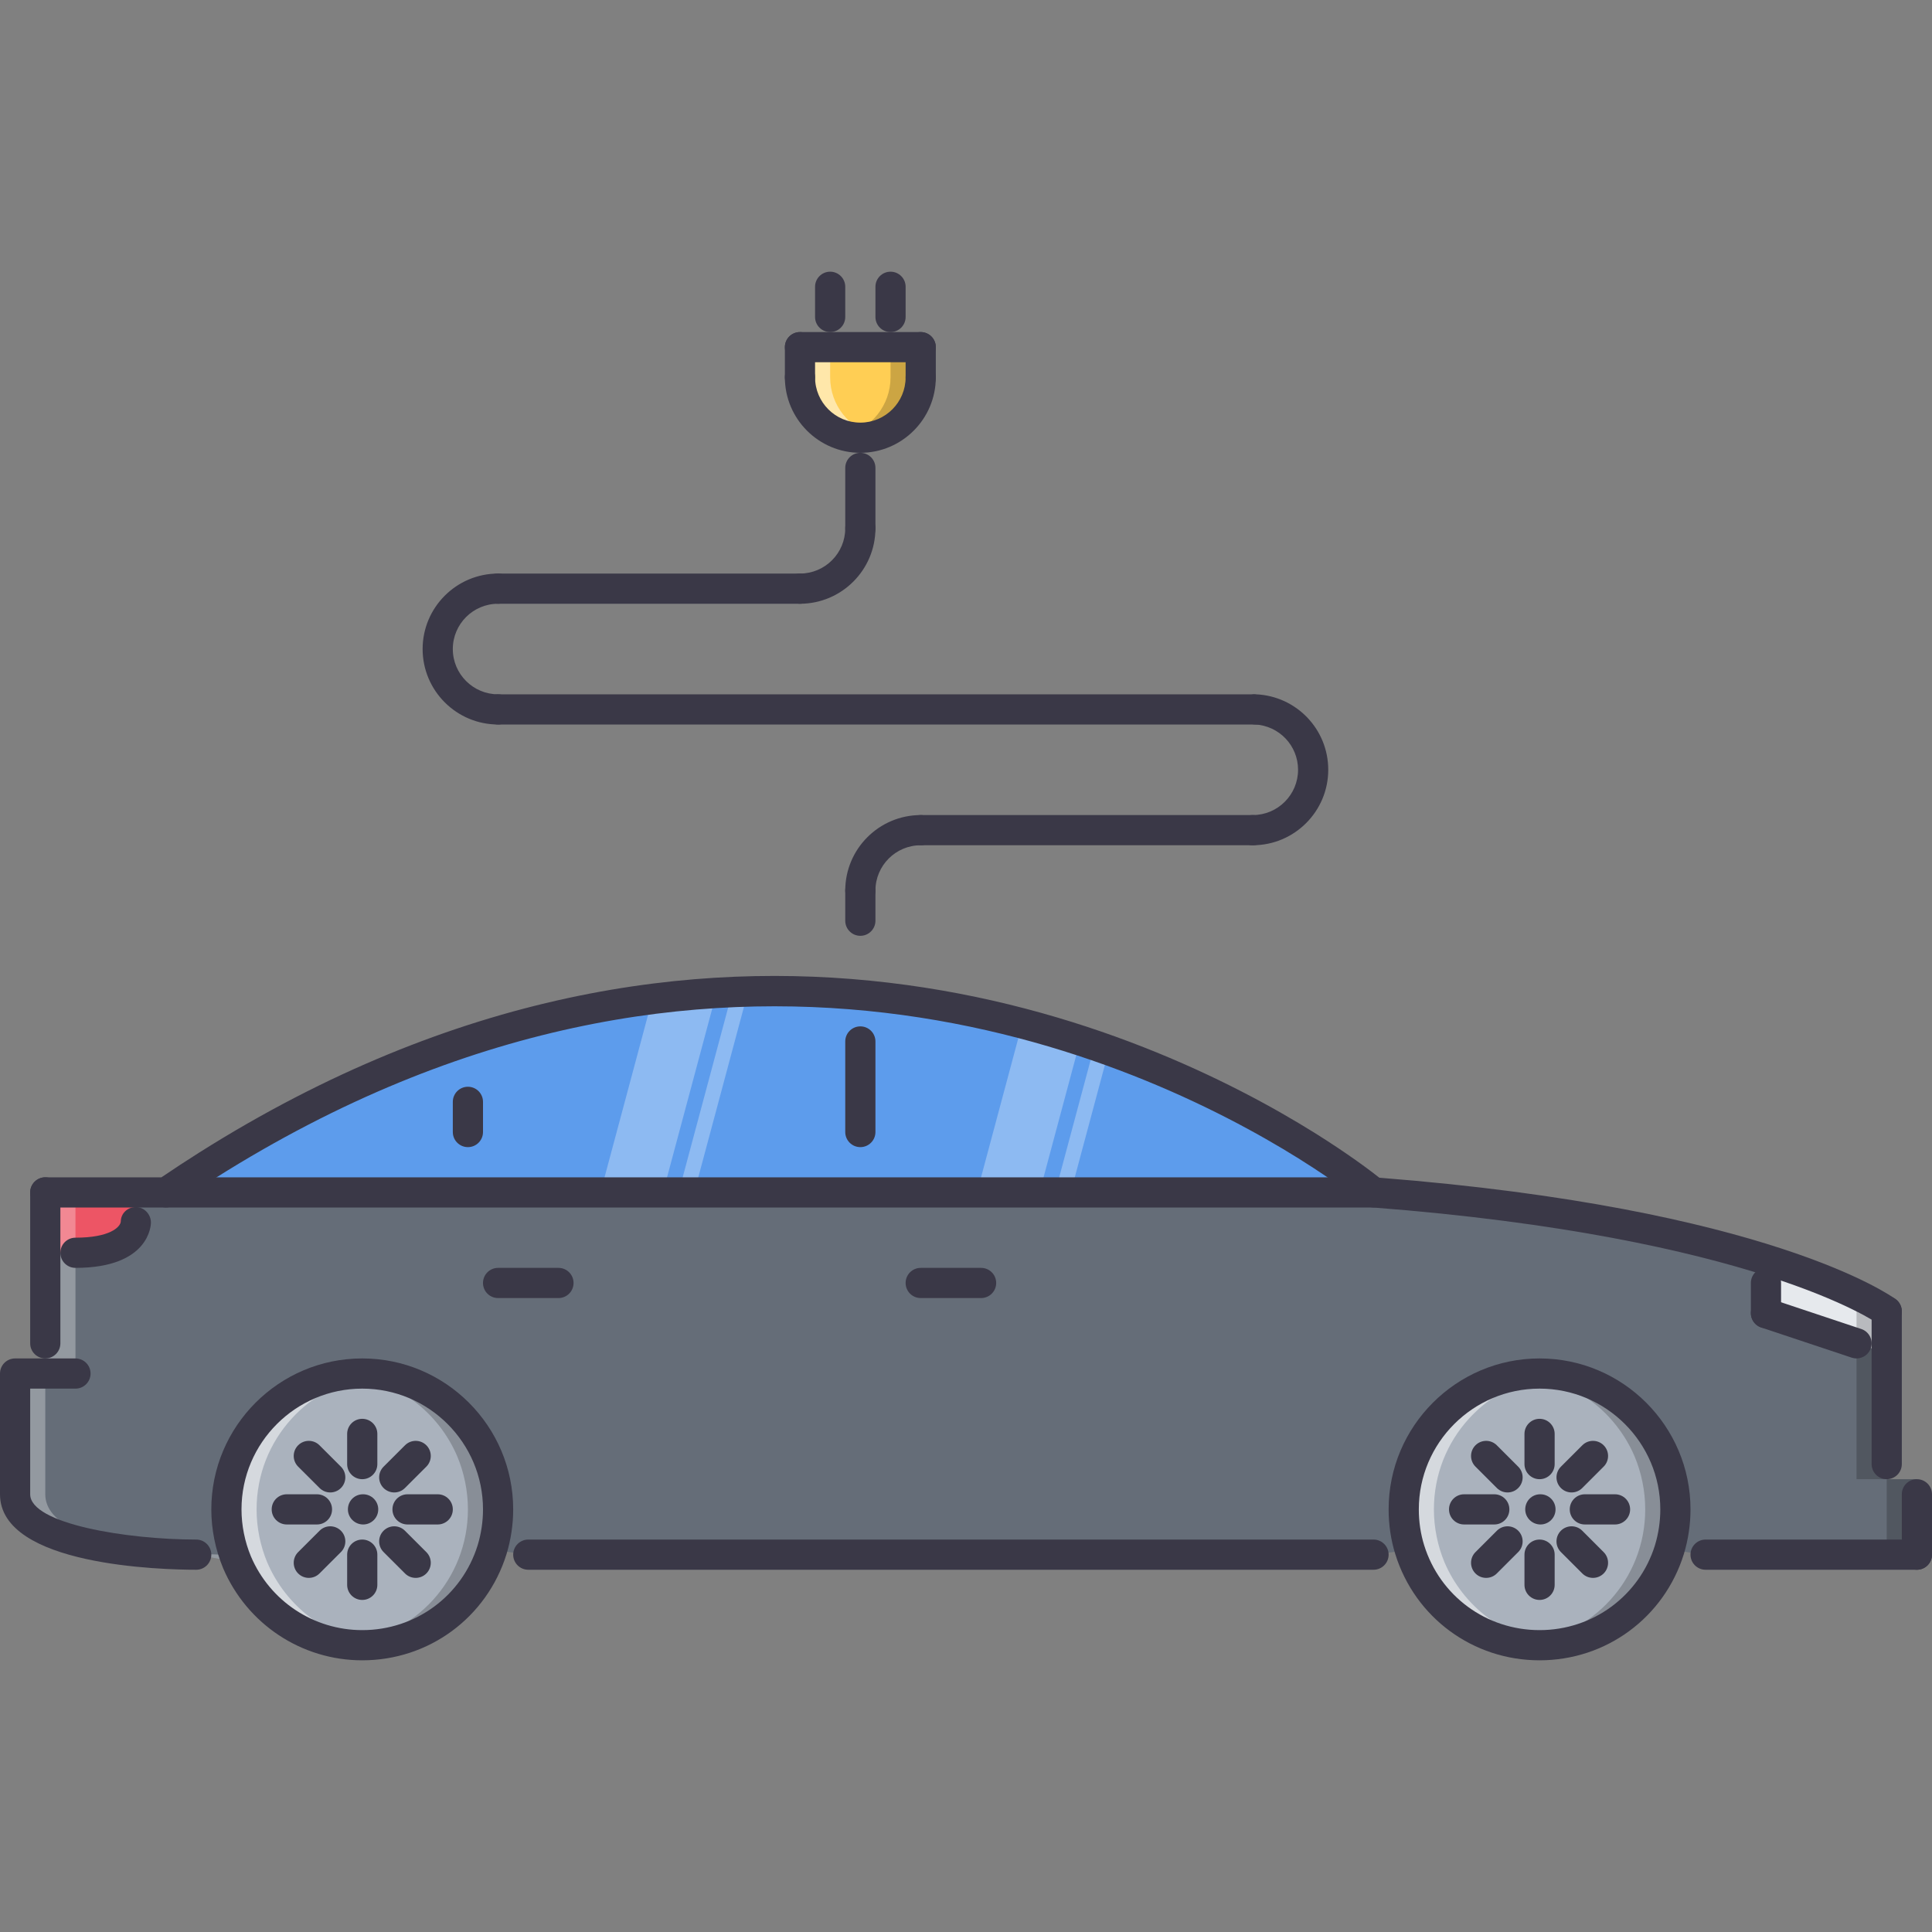 <?xml version="1.0" encoding="iso-8859-1"?>
<!-- Generator: Adobe Illustrator 19.0.0, SVG Export Plug-In . SVG Version: 6.00 Build 0)  -->
<svg version="1.1" id="Capa_1" xmlns="http://www.w3.org/2000/svg" xmlns:xlink="http://www.w3.org/1999/xlink" x="0px" y="0px"
	 viewBox="0 0 511.742 511.742" style="enable-background:new 0 0 511.742 511.742;" xml:space="preserve">
<rect x="0" y="0" width="511.742" height="511.742" fill="#808080" stroke="none"/>
<path style="fill:#AAB2BD;" d="M131.933,399.799c0,3.678-0.558,7.277-1.601,10.713c-4.556,14.633-18.229,25.269-34.381,25.269
	c-14.953,0-27.666-9.034-33.183-21.989c-1.761-4.232-2.799-9.034-2.799-13.992c0-19.912,16.07-35.982,35.981-35.982
	C115.864,363.816,131.933,379.887,131.933,399.799z"/>
<g style="opacity:0.5;">
	<path style="fill:#FFFFFF;" d="M70.765,413.791c-1.761-4.232-2.799-9.034-2.799-13.992c0-18.538,13.989-33.577,31.983-35.576
		c-1.331-0.156-2.627-0.406-3.998-0.406c-19.912,0-35.981,16.07-35.981,35.982c0,4.958,1.038,9.76,2.799,13.992
		c5.517,12.955,18.229,21.989,33.183,21.989c1.304,0,2.562-0.18,3.83-0.312C86.671,433.953,75.759,425.519,70.765,413.791z"/>
</g>
<g style="opacity:0.2;">
	<path d="M121.138,385.806c1.761,4.231,2.8,9.034,2.8,13.993c0,18.537-13.989,33.576-31.984,35.575
		c1.332,0.156,2.628,0.406,3.998,0.406c19.912,0,35.982-16.07,35.982-35.981c0-4.959-1.039-9.762-2.799-13.993
		c-5.517-12.954-18.229-21.989-33.183-21.989c-1.304,0-2.561,0.18-3.83,0.312C105.232,365.643,116.145,374.077,121.138,385.806z"/>
</g>
<path style="fill:#AAB2BD;" d="M443.775,399.799c0,3.678-0.562,7.277-1.6,10.713c-4.553,14.633-18.234,25.269-34.381,25.269
	c-16.148,0-29.83-10.636-34.381-25.269c-1.039-3.357-1.602-6.949-1.602-10.713c0-19.912,16.07-35.982,35.982-35.982
	C427.705,363.816,443.775,379.887,443.775,399.799z"/>
<g style="opacity:0.5;">
	<path style="fill:#FFFFFF;" d="M382.603,413.791c-1.756-4.232-2.795-9.034-2.795-13.992c0-18.538,13.992-33.577,31.984-35.576
		c-1.328-0.156-2.625-0.406-3.998-0.406c-19.912,0-35.982,16.07-35.982,35.982c0,4.958,1.039,9.76,2.795,13.992
		c5.521,12.955,18.232,21.989,33.188,21.989c1.303,0,2.561-0.18,3.826-0.312C398.517,433.953,387.601,425.519,382.603,413.791z"/>
</g>
<g style="opacity:0.2;">
	<path d="M432.984,385.806c1.758,4.231,2.795,9.034,2.795,13.993c0,18.537-13.992,33.576-31.982,35.575
		c1.326,0.156,2.623,0.406,3.998,0.406c19.91,0,35.98-16.07,35.98-35.981c0-4.959-1.037-9.762-2.795-13.993
		c-5.521-12.954-18.232-21.989-33.186-21.989c-1.305,0-2.562,0.18-3.826,0.312C417.07,365.643,427.986,374.077,432.984,385.806z"/>
</g>
<g>
	<path style="fill:#3A3847;" d="M408.029,403.797c-2.203,0-4.029-1.789-4.029-3.998c0-2.21,1.748-3.998,3.951-3.998h0.078
		c2.217,0,3.998,1.788,3.998,3.998C412.027,402.008,410.246,403.797,408.029,403.797z"/>
	<path style="fill:#3A3847;" d="M96.19,403.797c-2.206,0-4.037-1.789-4.037-3.998c0-2.21,1.749-3.998,3.959-3.998h0.078
		c2.21,0,3.998,1.788,3.998,3.998C100.188,402.008,98.4,403.797,96.19,403.797z"/>
</g>
<path style="fill:#FFCE54;" d="M211.893,91.954h31.984v7.996c0,8.796-7.196,15.992-15.992,15.992s-15.992-7.195-15.992-15.992
	L211.893,91.954L211.893,91.954z"/>
<g style="opacity:0.5;">
	<path style="fill:#FFFFFF;" d="M219.889,99.95v-7.996h-7.996v7.996c0,8.796,7.196,15.992,15.992,15.992
		c1.386,0,2.713-0.234,3.998-0.57C225.016,113.576,219.889,107.36,219.889,99.95z"/>
</g>
<g style="opacity:0.2;">
	<path d="M235.881,99.95v-7.996h7.996v7.996c0,8.796-7.196,15.992-15.992,15.992c-1.386,0-2.714-0.234-3.998-0.57
		C230.755,113.576,235.881,107.36,235.881,99.95z"/>
</g>
<path style="fill:#5D9CEC;" d="M363.816,315.841H43.978l10.956-7.199c134.491-84.833,248.68-31.656,291.127-5.193L363.816,315.841z"
	/>
<path style="fill:#656D78;" d="M67.966,315.841h271.862h23.988c103.947,7.996,135.932,31.5,135.932,31.5v44.462h7.996v19.989
	h-55.973l-9.596-1.28c1.037-3.436,1.6-7.035,1.6-10.713c0-19.912-16.07-35.982-35.98-35.982c-19.912,0-35.982,16.07-35.982,35.982
	c0,3.764,0.562,7.355,1.602,10.713l-9.598,1.28H139.93l-9.597-1.28c1.042-3.436,1.601-7.035,1.601-10.713
	c0-19.912-16.07-35.982-35.982-35.982s-35.981,16.07-35.981,35.982c0,4.958,1.038,9.76,2.799,13.992l-10.795-1.999
	c0,0-47.976,0-47.976-15.991c0-15.992,0-31.984,0-31.984h7.996v-7.996v-39.98h31.984H67.966z"/>
<path style="fill:#ED5565;" d="M11.994,315.841v15.992h7.996c15.992,0,15.992-7.996,15.992-7.996v-7.996H11.994z"/>
<path style="fill:#E6E9ED;" d="M467.764,333.668v14.156l31.984,10.667v-11.15C499.748,347.341,490.892,340.93,467.764,333.668z"/>
<g style="opacity:0.3;">
	<path style="fill:#FFFFFF;" d="M258.783,315.841h16.562l10.775-40.222c-4.928-1.602-10.041-3.132-15.352-4.521L258.783,315.841z"/>
</g>
<g style="opacity:0.3;">
	<path style="fill:#FFFFFF;" d="M279.484,315.841h4.131l10.08-37.622c-1.234-0.452-2.514-0.874-3.779-1.312L279.484,315.841z"/>
</g>
<g style="opacity:0.3;">
	<path style="fill:#FFFFFF;" d="M159.057,315.841h16.558l14.142-52.782c-5.572,0.34-11.221,0.824-16.976,1.566L159.057,315.841z"/>
</g>
<g style="opacity:0.3;">
	<path style="fill:#FFFFFF;" d="M179.753,315.841h4.135l14.246-53.161c-1.39,0.035-2.768,0.059-4.169,0.121L179.753,315.841z"/>
</g>
<g style="opacity:0.3;">
	<path style="fill:#FFFFFF;" d="M59.97,411.792c0,0-47.976,0-47.976-15.991c0-15.992,0-31.984,0-31.984H3.998c0,0,0,15.992,0,31.984
		c0,15.991,47.976,15.991,47.976,15.991l10.795,1.999c-0.207-0.5-0.296-1.062-0.48-1.569L59.97,411.792z"/>
	<polygon style="fill:#FFFFFF;" points="19.99,355.82 19.99,315.841 11.994,315.841 11.994,355.82 11.994,363.816 19.99,363.816 	
		"/>
</g>
<g style="opacity:0.2;">
	<rect x="499.751" y="391.801" width="7.996" height="19.989"/>
	<path d="M363.816,315.841h-7.996c103.947,7.996,135.932,31.5,135.932,31.5v44.462h7.996v-44.462
		C499.748,347.341,467.764,323.837,363.816,315.841z"/>
</g>
<g>
	<path style="fill:#3A3847;" d="M51.974,415.79C43.295,415.79,0,414.822,0,395.801v-31.984c0-2.21,1.788-3.998,3.998-3.998H19.99
		c2.209,0,3.998,1.788,3.998,3.998s-1.789,3.998-3.998,3.998H7.996v27.986c0,7.816,25.542,11.986,43.978,11.993
		c2.21,0,3.998,1.796,3.998,3.998C55.972,414.002,54.18,415.79,51.974,415.79z"/>
	<path style="fill:#3A3847;" d="M499.748,351.338c-0.82,0-1.641-0.249-2.359-0.765l0,0c-0.311-0.227-32.834-22.973-133.885-30.75
		c-0.82-0.062-1.609-0.375-2.248-0.906c-0.062-0.055-6.201-5.138-17.312-12.079c-42.127-26.261-154.441-78.344-286.878,5.192
		c-3.643,2.296-7.207,4.669-10.854,7.121c-0.66,0.453-1.437,0.688-2.233,0.688H11.994c-2.209,0-3.998-1.788-3.998-3.998
		s1.788-3.998,3.998-3.998h30.762c3.361-2.265,6.672-4.451,10.045-6.575c136.267-85.952,251.966-32.272,295.382-5.216
		c9.098,5.685,14.945,10.136,17.18,11.9c102.916,8.074,135.416,31.188,136.75,32.171c1.781,1.312,2.164,3.811,0.852,5.592
		C502.183,350.776,500.975,351.338,499.748,351.338z"/>
	<path style="fill:#3A3847;" d="M499.748,391.803c-2.211,0-3.998-1.789-3.998-3.998v-40.464c0-2.202,1.787-3.998,3.998-3.998
		c2.209,0,3.998,1.796,3.998,3.998v40.464C503.746,390.014,501.957,391.803,499.748,391.803z"/>
	<path style="fill:#3A3847;" d="M407.795,439.778c-17.617,0-32.969-11.283-38.199-28.08c-1.188-3.811-1.781-7.808-1.781-11.899
		c0-22.044,17.936-39.98,39.98-39.98c22.043,0,39.979,17.937,39.979,39.98c0,3.998-0.594,7.995-1.771,11.868
		C440.762,428.495,425.41,439.778,407.795,439.778z M407.795,367.814c-17.633,0-31.984,14.353-31.984,31.984
		c0,3.279,0.477,6.496,1.422,9.525c4.184,13.432,16.459,22.458,30.562,22.458c14.102,0,26.377-9.026,30.562-22.458
		c0.936-3.092,1.42-6.309,1.42-9.525C439.777,382.167,425.426,367.814,407.795,367.814z"/>
	<path style="fill:#3A3847;" d="M95.952,439.778c-16.074,0-30.543-9.589-36.86-24.425c-2.046-4.92-3.119-10.284-3.119-15.555
		c0-22.044,17.936-39.98,39.979-39.98c22.044,0,39.98,17.937,39.98,39.98c0,3.998-0.597,7.995-1.772,11.868
		C128.919,428.495,113.572,439.778,95.952,439.778z M95.952,367.814c-17.636,0-31.983,14.353-31.983,31.984
		c0,4.231,0.862,8.534,2.495,12.462c5.044,11.846,16.625,19.521,29.489,19.521c14.099,0,26.381-9.026,30.562-22.458
		c0.941-3.092,1.422-6.309,1.422-9.525C127.936,382.167,113.587,367.814,95.952,367.814z"/>
	<path style="fill:#3A3847;" d="M507.744,415.79h-55.973c-2.209,0-3.998-1.788-3.998-3.998s1.789-3.998,3.998-3.998h55.973
		c2.209,0,3.998,1.788,3.998,3.998S509.953,415.79,507.744,415.79z"/>
	<path style="fill:#3A3847;" d="M363.816,415.79H139.93c-2.21,0-3.998-1.788-3.998-3.998s1.788-3.998,3.998-3.998h223.887
		c2.209,0,3.998,1.788,3.998,3.998S366.025,415.79,363.816,415.79z"/>
	<path style="fill:#3A3847;" d="M11.994,359.818c-2.209,0-3.998-1.788-3.998-3.998v-39.979c0-2.21,1.788-3.998,3.998-3.998
		s3.998,1.788,3.998,3.998v39.979C15.992,358.03,14.204,359.818,11.994,359.818z"/>
	<path style="fill:#3A3847;" d="M19.99,335.83c-2.21,0-3.998-1.787-3.998-3.997s1.788-3.998,3.998-3.998
		c9.046,0,11.806-2.765,12.001-4.217c0-2.218,1.788-3.889,3.994-3.889c2.21,0,3.994,1.897,3.994,4.107
		C39.98,324.32,39.753,335.83,19.99,335.83z"/>
	<path style="fill:#3A3847;" d="M95.952,391.803c-2.21,0-3.998-1.789-3.998-3.998v-7.996c0-2.21,1.788-3.998,3.998-3.998
		c2.21,0,3.998,1.788,3.998,3.998v7.996C99.95,390.014,98.162,391.803,95.952,391.803z"/>
	<path style="fill:#3A3847;" d="M95.952,423.786c-2.21,0-3.998-1.788-3.998-3.998v-7.996c0-2.21,1.788-3.998,3.998-3.998
		c2.21,0,3.998,1.788,3.998,3.998v7.996C99.95,421.998,98.162,423.786,95.952,423.786z"/>
	<path style="fill:#3A3847;" d="M87.475,395.316c-1.023,0-2.046-0.391-2.827-1.172l-5.677-5.669c-1.562-1.562-1.562-4.091,0-5.653
		s4.092-1.562,5.653,0l5.677,5.669c1.562,1.562,1.562,4.092,0,5.653C89.521,394.926,88.498,395.316,87.475,395.316z"/>
	<path style="fill:#3A3847;" d="M110.105,417.945c-1.023,0-2.046-0.391-2.827-1.171l-5.677-5.669c-1.562-1.562-1.562-4.092,0-5.654
		c1.562-1.561,4.092-1.561,5.653,0l5.677,5.67c1.562,1.562,1.562,4.092,0,5.653C112.151,417.555,111.127,417.945,110.105,417.945z"
		/>
	<path style="fill:#3A3847;" d="M83.957,403.797h-7.996c-2.209,0-3.998-1.789-3.998-3.998c0-2.21,1.789-3.998,3.998-3.998h7.996
		c2.21,0,3.998,1.788,3.998,3.998C87.955,402.008,86.167,403.797,83.957,403.797z"/>
	<path style="fill:#3A3847;" d="M115.942,403.797h-7.996c-2.21,0-3.998-1.789-3.998-3.998c0-2.21,1.788-3.998,3.998-3.998h7.996
		c2.21,0,3.998,1.788,3.998,3.998C119.94,402.008,118.152,403.797,115.942,403.797z"/>
	<path style="fill:#3A3847;" d="M81.799,417.945c-1.023,0-2.046-0.391-2.827-1.171c-1.562-1.562-1.562-4.092,0-5.653l5.677-5.67
		c1.562-1.561,4.092-1.561,5.653,0c1.562,1.562,1.562,4.092,0,5.654l-5.677,5.669C83.845,417.555,82.822,417.945,81.799,417.945z"/>
	<path style="fill:#3A3847;" d="M104.428,395.316c-1.023,0-2.046-0.391-2.827-1.172c-1.562-1.562-1.562-4.092,0-5.653l5.677-5.669
		c1.562-1.562,4.092-1.562,5.654,0s1.562,4.092,0,5.653l-5.677,5.669C106.474,394.926,105.451,395.316,104.428,395.316z"/>
	<path style="fill:#3A3847;" d="M407.795,391.803c-2.211,0-3.998-1.789-3.998-3.998v-7.996c0-2.21,1.787-3.998,3.998-3.998
		c2.209,0,3.998,1.788,3.998,3.998v7.996C411.793,390.014,410.004,391.803,407.795,391.803z"/>
	<path style="fill:#3A3847;" d="M407.795,423.786c-2.211,0-3.998-1.788-3.998-3.998v-7.996c0-2.21,1.787-3.998,3.998-3.998
		c2.209,0,3.998,1.788,3.998,3.998v7.996C411.793,421.998,410.004,423.786,407.795,423.786z"/>
	<path style="fill:#3A3847;" d="M399.314,395.316c-1.016,0-2.047-0.391-2.826-1.172l-5.67-5.669c-1.562-1.562-1.562-4.091,0-5.653
		s4.092-1.562,5.654,0l5.668,5.669c1.562,1.562,1.562,4.092,0,5.653C401.359,394.926,400.346,395.316,399.314,395.316z"/>
	<path style="fill:#3A3847;" d="M421.943,417.945c-1.016,0-2.047-0.391-2.826-1.171l-5.67-5.669c-1.561-1.562-1.561-4.092,0-5.654
		c1.562-1.561,4.092-1.561,5.654,0l5.668,5.67c1.562,1.562,1.562,4.092,0,5.653C423.988,417.555,422.975,417.945,421.943,417.945z"
		/>
	<path style="fill:#3A3847;" d="M395.801,403.797h-7.996c-2.211,0-3.998-1.789-3.998-3.998c0-2.21,1.787-3.998,3.998-3.998h7.996
		c2.209,0,3.998,1.788,3.998,3.998C399.799,402.008,398.01,403.797,395.801,403.797z"/>
	<path style="fill:#3A3847;" d="M427.783,403.797h-7.994c-2.211,0-3.998-1.789-3.998-3.998c0-2.21,1.787-3.998,3.998-3.998h7.994
		c2.211,0,3.998,1.788,3.998,3.998C431.781,402.008,429.994,403.797,427.783,403.797z"/>
	<path style="fill:#3A3847;" d="M393.644,417.945c-1.029,0-2.045-0.391-2.826-1.171c-1.562-1.562-1.562-4.092,0-5.653l5.67-5.67
		c1.561-1.561,4.09-1.561,5.652,0c1.562,1.562,1.562,4.092,0,5.654l-5.668,5.669C395.691,417.555,394.66,417.945,393.644,417.945z"
		/>
	<path style="fill:#3A3847;" d="M416.273,395.316c-1.029,0-2.045-0.391-2.826-1.172c-1.561-1.562-1.561-4.092,0-5.653l5.67-5.669
		c1.561-1.562,4.092-1.562,5.652,0c1.562,1.562,1.562,4.092,0,5.653l-5.668,5.669C418.32,394.926,417.289,395.316,416.273,395.316z"
		/>
	<path style="fill:#3A3847;" d="M363.816,319.839H43.978c-2.21,0-3.998-1.788-3.998-3.998s1.788-3.998,3.998-3.998h319.838
		c2.209,0,3.998,1.788,3.998,3.998S366.025,319.839,363.816,319.839z"/>
	<path style="fill:#3A3847;" d="M227.885,303.847c-2.21,0-3.998-1.788-3.998-3.998v-23.988c0-2.21,1.788-3.998,3.998-3.998
		s3.998,1.788,3.998,3.998v23.987C231.883,302.059,230.095,303.847,227.885,303.847z"/>
	<path style="fill:#3A3847;" d="M123.938,303.847c-2.21,0-3.998-1.788-3.998-3.998v-7.996c0-2.21,1.788-3.997,3.998-3.997
		c2.209,0,3.998,1.787,3.998,3.997v7.996C127.936,302.059,126.147,303.847,123.938,303.847z"/>
	<path style="fill:#3A3847;" d="M147.925,343.826h-15.992c-2.209,0-3.998-1.787-3.998-3.998c0-2.209,1.788-3.998,3.998-3.998h15.992
		c2.21,0,3.998,1.789,3.998,3.998C151.923,342.039,150.135,343.826,147.925,343.826z"/>
	<path style="fill:#3A3847;" d="M259.869,343.826h-15.992c-2.21,0-3.998-1.787-3.998-3.998c0-2.209,1.788-3.998,3.998-3.998h15.992
		c2.209,0,3.998,1.789,3.998,3.998C263.867,342.039,262.078,343.826,259.869,343.826z"/>
	<path style="fill:#3A3847;" d="M491.752,359.818c-0.422,0-0.844-0.062-1.266-0.203l-23.988-7.996
		c-2.092-0.702-3.225-2.967-2.529-5.06c0.703-2.093,2.951-3.225,5.061-2.53l23.988,7.996c2.092,0.703,3.225,2.968,2.529,5.061
		C494.984,358.757,493.422,359.818,491.752,359.818z"/>
	<path style="fill:#3A3847;" d="M467.764,351.822c-2.209,0-3.998-1.788-3.998-3.998v-7.996c0-2.209,1.789-3.998,3.998-3.998
		c2.211,0,3.998,1.789,3.998,3.998v7.996C471.762,350.034,469.975,351.822,467.764,351.822z"/>
	<path style="fill:#3A3847;" d="M507.744,415.79c-2.211,0-3.998-1.788-3.998-3.998v-15.991c0-2.21,1.787-3.998,3.998-3.998
		c2.209,0,3.998,1.788,3.998,3.998v15.991C511.742,414.002,509.953,415.79,507.744,415.79z"/>
	<path style="fill:#3A3847;" d="M227.885,247.875c-2.21,0-3.998-1.788-3.998-3.998v-7.996c0-2.209,1.788-3.998,3.998-3.998
		s3.998,1.789,3.998,3.998v7.996C231.883,246.087,230.095,247.875,227.885,247.875z"/>
	<path style="fill:#3A3847;" d="M227.885,239.879c-2.21,0-3.998-1.788-3.998-3.998c0-11.021,8.968-19.989,19.99-19.989
		c2.209,0,3.998,1.788,3.998,3.998s-1.788,3.998-3.998,3.998c-6.614,0-11.994,5.38-11.994,11.994
		C231.883,238.091,230.095,239.879,227.885,239.879z"/>
	<path style="fill:#3A3847;" d="M211.893,159.919c-2.21,0-3.998-1.788-3.998-3.998s1.788-3.998,3.998-3.998
		c6.614,0,11.994-5.38,11.994-11.994c0-2.21,1.788-3.998,3.998-3.998s3.998,1.788,3.998,3.998
		C231.883,150.951,222.915,159.919,211.893,159.919z"/>
	<path style="fill:#3A3847;" d="M331.832,223.887h-87.955c-2.21,0-3.998-1.788-3.998-3.998c0-2.209,1.788-3.998,3.998-3.998h87.955
		c2.211,0,3.998,1.788,3.998,3.998C335.83,222.099,334.043,223.887,331.832,223.887z"/>
	<path style="fill:#3A3847;" d="M211.893,159.919h-79.959c-2.209,0-3.998-1.788-3.998-3.998s1.788-3.998,3.998-3.998h79.959
		c2.21,0,3.998,1.788,3.998,3.998C215.891,158.131,214.103,159.919,211.893,159.919z"/>
	<path style="fill:#3A3847;" d="M331.832,223.887c-2.209,0-3.998-1.788-3.998-3.998c0-2.209,1.789-3.998,3.998-3.998
		c6.615,0,11.994-5.38,11.994-11.994c0-6.427-5.037-11.697-11.463-11.998c-2.201-0.105-3.904-1.976-3.811-4.182
		c0.109-2.206,2-3.994,4.186-3.807c10.697,0.504,19.084,9.28,19.084,19.986C351.822,214.919,342.857,223.887,331.832,223.887z"/>
	<path style="fill:#3A3847;" d="M131.933,191.903c-11.022,0-19.99-8.968-19.99-19.99s8.968-19.99,19.99-19.99
		c2.21,0,3.998,1.788,3.998,3.998c0,2.209-1.788,3.998-3.998,3.998c-6.614,0-11.994,5.38-11.994,11.994s5.38,11.994,11.994,11.994
		c2.21,0,3.998,1.788,3.998,3.998S134.143,191.903,131.933,191.903z"/>
	<path style="fill:#3A3847;" d="M332.551,191.903H131.933c-2.209,0-3.998-1.788-3.998-3.998s1.788-3.998,3.998-3.998h199.898
		c2.211,0,4.357,1.788,4.357,3.998S334.762,191.903,332.551,191.903z"/>
	<path style="fill:#3A3847;" d="M227.885,143.928c-2.21,0-3.998-1.788-3.998-3.998v-15.992c0-2.21,1.788-3.998,3.998-3.998
		s3.998,1.788,3.998,3.998v15.992C231.883,142.14,230.095,143.928,227.885,143.928z"/>
	<path style="fill:#3A3847;" d="M227.885,119.939c-11.021,0-19.99-8.968-19.99-19.99c0-2.209,1.788-3.998,3.998-3.998
		s3.998,1.788,3.998,3.998c0,6.614,5.38,11.994,11.994,11.994s11.994-5.38,11.994-11.994c0-2.209,1.788-3.998,3.998-3.998
		c2.209,0,3.998,1.788,3.998,3.998C247.875,110.972,238.907,119.939,227.885,119.939z"/>
	<path style="fill:#3A3847;" d="M243.877,95.952h-31.984c-2.21,0-3.998-1.789-3.998-3.998c0-2.21,1.788-3.998,3.998-3.998h31.984
		c2.209,0,3.998,1.788,3.998,3.998C247.875,94.163,246.087,95.952,243.877,95.952z"/>
	<path style="fill:#3A3847;" d="M219.889,87.956c-2.21,0-3.998-1.788-3.998-3.998v-7.996c0-2.21,1.788-3.998,3.998-3.998
		s3.998,1.788,3.998,3.998v7.996C223.887,86.168,222.099,87.956,219.889,87.956z"/>
	<path style="fill:#3A3847;" d="M235.881,87.956c-2.21,0-3.998-1.788-3.998-3.998v-7.996c0-2.21,1.788-3.998,3.998-3.998
		s3.998,1.788,3.998,3.998v7.996C239.879,86.168,238.091,87.956,235.881,87.956z"/>
	<path style="fill:#3A3847;" d="M211.893,103.948c-2.21,0-3.998-1.788-3.998-3.998v-7.996c0-2.21,1.788-3.998,3.998-3.998
		s3.998,1.788,3.998,3.998v7.996C215.891,102.16,214.103,103.948,211.893,103.948z"/>
	<path style="fill:#3A3847;" d="M243.877,103.948c-2.21,0-3.998-1.788-3.998-3.998v-7.996c0-2.21,1.788-3.998,3.998-3.998
		c2.209,0,3.998,1.788,3.998,3.998v7.996C247.875,102.16,246.087,103.948,243.877,103.948z"/>
</g>
<g>
</g>
<g>
</g>
<g>
</g>
<g>
</g>
<g>
</g>
<g>
</g>
<g>
</g>
<g>
</g>
<g>
</g>
<g>
</g>
<g>
</g>
<g>
</g>
<g>
</g>
<g>
</g>
<g>
</g>
</svg>

